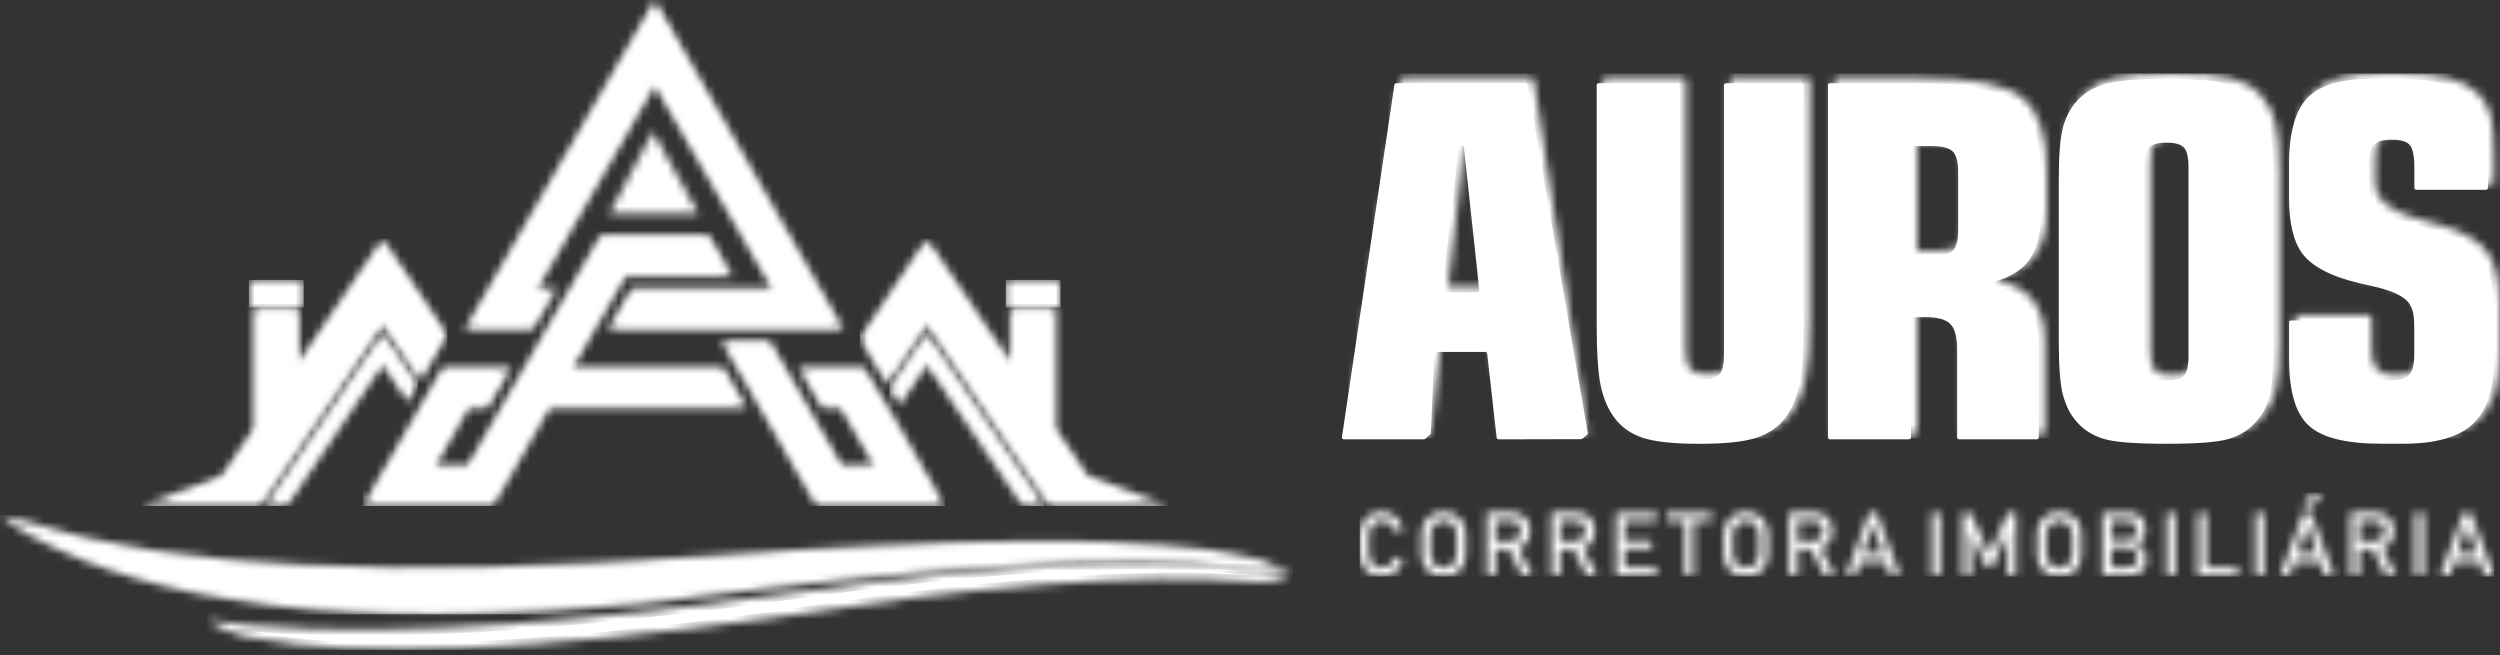 <svg width="309" height="81" viewBox="0 0 309 81" fill="none" xmlns="http://www.w3.org/2000/svg">
<rect x="0" y="0" width="309" height="81" fill="#333333" stroke="none"/>
<path fill-rule="evenodd" clip-rule="evenodd" d="M165.863 54.023L172.347 10.495C172.365 10.373 172.469 10.284 172.59 10.284L188.557 10.261C188.679 10.261 188.78 10.347 188.8 10.465L196.249 53.513C196.264 53.605 196.232 53.688 196.16 53.747L195.564 54.228C195.519 54.263 195.469 54.281 195.409 54.281L185.23 54.305C185.102 54.305 184.999 54.213 184.984 54.085L183.817 43.716C183.803 43.591 183.699 43.496 183.571 43.496H177.532C177.401 43.496 177.291 43.6 177.285 43.731L176.846 53.545C176.843 53.617 176.814 53.676 176.76 53.72L176.149 54.243C176.101 54.281 176.051 54.302 175.989 54.302H166.106C166.032 54.302 165.966 54.272 165.919 54.216C165.871 54.166 165.854 54.097 165.863 54.023ZM197.597 10.284H207.367C207.503 10.284 207.613 10.394 207.613 10.531V43.811C207.613 45.037 207.794 45.856 208.15 46.271C208.503 46.687 209.233 46.898 210.346 46.898C211.438 46.898 212.168 46.684 212.533 46.271C212.898 45.856 213.079 45.037 213.079 43.811V10.531C213.079 10.394 213.189 10.284 213.326 10.284H222.668C222.805 10.284 222.915 10.394 222.915 10.531V40.107C222.915 43.547 222.734 46.066 222.377 47.657C222.024 49.245 221.437 50.601 220.606 51.705C219.715 52.86 218.502 53.67 216.973 54.145C215.445 54.62 213.148 54.854 210.091 54.854C206.963 54.854 204.657 54.623 203.158 54.145C201.651 53.67 200.467 52.86 199.597 51.705C198.787 50.643 198.211 49.328 197.867 47.758C197.523 46.2 197.35 43.651 197.35 40.107V10.531C197.35 10.397 197.46 10.284 197.597 10.284ZM241.905 43.185C241.905 41.668 241.623 40.624 241.065 40.048C240.498 39.472 239.436 39.187 237.899 39.187H236.445C236.308 39.187 236.198 39.297 236.198 39.434V54.059C236.198 54.195 236.088 54.305 235.952 54.305H226.182C226.046 54.305 225.936 54.195 225.936 54.059V10.531C225.936 10.394 226.046 10.284 226.182 10.284H236.611C242.947 10.284 247.125 11.083 249.17 12.682C251.203 14.291 252.227 17.256 252.227 21.577V26.616C252.227 29.165 251.669 31.109 250.568 32.444C249.636 33.554 248.224 34.365 246.315 34.869C246.205 34.899 246.131 34.997 246.131 35.11C246.134 35.225 246.211 35.32 246.321 35.347C248.063 35.754 249.399 36.472 250.313 37.496C251.426 38.739 251.993 40.502 251.993 42.769V54.059C251.993 54.195 251.883 54.305 251.746 54.305H242.149C242.012 54.305 241.902 54.195 241.902 54.059V43.185H241.905ZM238.697 18.057H236.445C236.308 18.057 236.198 18.167 236.198 18.303V31.412C236.198 31.548 236.308 31.658 236.445 31.658H238.697C240.024 31.658 240.914 31.436 241.359 30.99C241.804 30.545 242.027 29.726 242.027 28.521V21.224C242.027 19.998 241.804 19.17 241.359 18.725C240.911 18.279 240.021 18.057 238.697 18.057ZM281.002 42.487C281.002 45.514 280.83 47.669 280.495 48.963C280.16 50.26 279.575 51.352 278.744 52.242C277.854 53.213 276.741 53.892 275.393 54.275C274.058 54.661 271.517 54.851 267.772 54.851C264.018 54.851 261.469 54.658 260.133 54.275C258.786 53.889 257.664 53.213 256.774 52.242C255.943 51.331 255.358 50.209 255.002 48.874C254.649 47.538 254.465 45.414 254.465 42.487V22.137C254.465 19.214 254.637 17.086 254.981 15.763C255.325 14.436 255.934 13.323 256.774 12.412C257.685 11.421 258.89 10.732 260.376 10.338C261.875 9.943 264.344 9.741 267.775 9.741C271.197 9.741 273.645 9.943 275.111 10.338C276.589 10.732 277.782 11.421 278.693 12.412C279.533 13.323 280.142 14.436 280.486 15.763C280.83 17.089 281.002 19.214 281.002 22.137V42.487ZM270.499 43.933V20.719C270.499 19.493 270.318 18.674 269.953 18.259C269.588 17.843 268.87 17.633 267.787 17.633C266.683 17.633 265.944 17.846 265.582 18.259C265.217 18.674 265.036 19.493 265.036 20.719V43.933C265.036 45.176 265.217 46.007 265.582 46.411C265.947 46.814 266.686 47.019 267.787 47.019C268.87 47.019 269.588 46.817 269.953 46.411C270.315 46.007 270.499 45.179 270.499 43.933ZM292.375 39.858V43.882C292.375 45.025 292.606 45.835 293.063 46.31C293.517 46.785 294.289 47.019 295.381 47.019C296.565 47.019 297.364 46.797 297.779 46.343C298.195 45.886 298.405 45.028 298.405 43.761V40.644C298.405 39.704 298.346 38.997 298.224 38.543C298.224 38.54 298.224 38.54 298.224 38.537C298.114 38.083 297.913 37.683 297.643 37.329C297.64 37.327 297.637 37.324 297.637 37.321C296.957 36.513 295.411 35.837 292.986 35.311C291.873 35.068 291.016 34.866 290.407 34.685H290.404C287.552 33.875 285.599 32.741 284.525 31.284C283.463 29.827 282.925 27.539 282.925 24.414V20.345C282.925 16.398 283.694 13.647 285.222 12.077C286.751 10.519 289.401 9.738 293.176 9.738H296.212C298.58 9.738 300.524 9.94 302.053 10.347C303.569 10.75 304.762 11.4 305.635 12.288L305.638 12.29C306.335 12.979 306.81 13.857 307.095 14.929C307.368 15.991 307.51 17.701 307.51 20.048V23.212C307.51 23.348 307.4 23.458 307.264 23.458H298.66C298.524 23.458 298.414 23.348 298.414 23.212V20.704C298.414 19.318 298.233 18.398 297.868 17.941C297.494 17.487 296.755 17.265 295.621 17.265C294.529 17.265 293.79 17.478 293.405 17.903C293.019 18.327 292.829 19.116 292.829 20.292V23.135C292.829 25.289 294.669 26.827 298.352 27.759H298.355C299.396 28.04 300.224 28.263 300.842 28.447C303.664 29.236 305.608 30.349 306.661 31.765C307.724 33.192 308.249 35.448 308.249 38.534V44.464C308.249 48.147 307.38 50.788 305.629 52.417C303.878 54.038 301.023 54.845 297.079 54.845H294.345C289.995 54.845 287.009 54.106 285.38 52.619C283.75 51.141 282.931 48.399 282.931 44.402V39.852C282.931 39.715 283.041 39.606 283.178 39.606H292.137C292.262 39.612 292.375 39.724 292.375 39.858ZM178.496 36.151H182.601C182.672 36.151 182.734 36.124 182.785 36.068C182.832 36.015 182.853 35.949 182.847 35.878L180.936 18.214C180.921 18.09 180.817 17.995 180.689 17.995H180.544C180.419 17.995 180.313 18.087 180.298 18.211L178.25 35.875C178.241 35.947 178.262 36.012 178.312 36.068C178.36 36.124 178.422 36.151 178.496 36.151Z" fill="white"/>
<mask id="mask0_838_141" style="mask-type:luminance" maskUnits="userSpaceOnUse" x="166" y="9" width="143" height="46">
<path d="M166.625 53.373L173.11 9.845C173.127 9.723 173.231 9.634 173.353 9.634H189.334C189.456 9.634 189.56 9.723 189.578 9.845L196.231 53.373C196.243 53.447 196.223 53.515 196.175 53.572C196.128 53.628 196.062 53.658 195.988 53.658H185.99C185.862 53.658 185.758 53.563 185.743 53.438L184.577 43.069C184.562 42.944 184.458 42.849 184.331 42.849H178.274C178.146 42.849 178.042 42.944 178.027 43.069L176.861 53.438C176.846 53.563 176.742 53.658 176.615 53.658H166.86C166.785 53.658 166.72 53.628 166.673 53.572C166.634 53.512 166.613 53.444 166.625 53.373ZM198.356 9.634H208.126C208.263 9.634 208.372 9.744 208.372 9.881V43.161C208.372 44.386 208.554 45.206 208.91 45.621C209.263 46.037 209.993 46.247 211.106 46.247C212.198 46.247 212.928 46.034 213.293 45.621C213.658 45.206 213.839 44.386 213.839 43.161V9.881C213.839 9.744 213.949 9.634 214.085 9.634H223.428C223.564 9.634 223.674 9.744 223.674 9.881V39.457C223.674 42.897 223.493 45.416 223.137 47.007C222.784 48.595 222.196 49.951 221.365 51.055C220.475 52.209 219.261 53.017 217.733 53.495C216.204 53.969 213.907 54.204 210.851 54.204C207.723 54.204 205.417 53.972 203.918 53.495C202.41 53.02 201.226 52.209 200.357 51.055C199.546 49.993 198.971 48.678 198.626 47.108C198.282 45.55 198.11 43.001 198.11 39.457V9.881C198.11 9.744 198.223 9.634 198.356 9.634ZM242.665 42.532C242.665 41.012 242.383 39.971 241.825 39.395C241.258 38.819 240.196 38.534 238.658 38.534H237.204C237.068 38.534 236.958 38.644 236.958 38.781V53.406C236.958 53.542 236.848 53.652 236.712 53.652H226.945C226.808 53.652 226.698 53.542 226.698 53.406V9.881C226.698 9.744 226.808 9.634 226.945 9.634H237.373C243.709 9.634 247.888 10.432 249.933 12.032C251.966 13.641 252.99 16.605 252.99 20.927V25.966C252.99 28.515 252.432 30.459 251.331 31.794C250.399 32.904 248.986 33.715 247.078 34.219C246.968 34.249 246.894 34.347 246.894 34.459C246.897 34.575 246.974 34.67 247.084 34.697C248.826 35.103 250.161 35.822 251.075 36.846C252.188 38.092 252.755 39.852 252.755 42.119V53.408C252.755 53.545 252.645 53.655 252.509 53.655H242.911C242.775 53.655 242.665 53.545 242.665 53.408V42.532ZM239.457 17.404H237.204C237.068 17.404 236.958 17.514 236.958 17.65V30.759C236.958 30.895 237.068 31.005 237.204 31.005H239.457C240.783 31.005 241.674 30.782 242.119 30.337C242.564 29.892 242.787 29.073 242.787 27.868V20.57C242.787 19.345 242.564 18.517 242.119 18.072C241.674 17.626 240.783 17.404 239.457 17.404ZM281.765 41.834C281.765 44.861 281.593 47.016 281.257 48.31C280.922 49.607 280.337 50.699 279.506 51.589C278.616 52.56 277.503 53.239 276.156 53.622C274.82 54.008 272.28 54.198 268.535 54.198C264.781 54.198 262.231 54.005 260.893 53.622C259.545 53.236 258.424 52.56 257.533 51.589C256.702 50.678 256.118 49.556 255.762 48.221C255.408 46.885 255.224 44.761 255.224 41.834V21.484C255.224 18.561 255.396 16.433 255.741 15.11C256.085 13.783 256.693 12.67 257.533 11.759C258.444 10.768 259.649 10.079 261.136 9.685C262.635 9.29 265.104 9.088 268.535 9.088C271.957 9.088 274.405 9.29 275.871 9.685C277.349 10.079 278.542 10.768 279.453 11.759C280.293 12.67 280.901 13.783 281.246 15.11C281.59 16.436 281.762 18.561 281.762 21.484V41.834H281.765ZM271.259 43.282V20.069C271.259 18.843 271.078 18.024 270.713 17.608C270.348 17.193 269.63 16.982 268.547 16.982C267.443 16.982 266.704 17.196 266.342 17.608C265.977 18.024 265.795 18.843 265.795 20.069V43.282C265.795 44.526 265.977 45.357 266.342 45.761C266.707 46.164 267.446 46.369 268.547 46.369C269.63 46.369 270.348 46.167 270.713 45.761C271.078 45.357 271.259 44.526 271.259 43.282ZM293.134 39.208V43.232C293.134 44.375 293.366 45.185 293.823 45.66C294.277 46.135 295.049 46.369 296.141 46.369C297.325 46.369 298.123 46.146 298.539 45.692C298.954 45.235 299.165 44.378 299.165 43.11V39.994C299.165 39.056 299.105 38.347 298.984 37.893C298.984 37.89 298.984 37.89 298.984 37.887C298.874 37.433 298.672 37.032 298.402 36.679C298.399 36.676 298.399 36.673 298.396 36.67C297.717 35.863 296.17 35.187 293.746 34.661C292.633 34.418 291.775 34.216 291.167 34.035H291.164C288.312 33.225 286.359 32.091 285.285 30.634C284.222 29.177 283.685 26.889 283.685 23.764V19.695C283.685 15.748 284.454 12.997 285.982 11.427C287.51 9.869 290.161 9.088 293.936 9.088H296.972C299.34 9.088 301.284 9.29 302.812 9.697C304.329 10.1 305.522 10.75 306.394 11.637L306.397 11.64C307.095 12.329 307.57 13.207 307.854 14.279C308.127 15.341 308.27 17.051 308.27 19.398V22.562C308.27 22.698 308.16 22.808 308.024 22.808H299.411C299.275 22.808 299.165 22.698 299.165 22.562V20.057C299.165 18.671 298.984 17.751 298.619 17.294C298.245 16.84 297.506 16.617 296.372 16.617C295.28 16.617 294.541 16.831 294.155 17.255C293.769 17.68 293.58 18.469 293.58 19.644V22.488C293.58 24.642 295.42 26.179 299.103 27.111C299.105 27.111 299.105 27.111 299.105 27.111C300.147 27.393 300.975 27.616 301.592 27.8C304.415 28.589 306.359 29.702 307.412 31.118C308.475 32.545 309 34.801 309 37.887V43.817C309 47.5 308.13 50.141 306.379 51.77C304.628 53.391 301.776 54.198 297.829 54.198H295.096C290.745 54.198 287.76 53.459 286.13 51.972C284.501 50.494 283.682 47.752 283.682 43.754V39.205C283.682 39.068 283.792 38.959 283.928 38.959H292.888C293.025 38.962 293.134 39.071 293.134 39.208ZM179.256 35.498H183.36C183.432 35.498 183.494 35.471 183.544 35.415C183.592 35.362 183.613 35.296 183.607 35.225L181.695 17.561C181.681 17.436 181.577 17.341 181.449 17.341H181.304C181.179 17.341 181.072 17.433 181.057 17.558L179.01 35.222C179.001 35.293 179.021 35.359 179.069 35.415C179.119 35.471 179.182 35.498 179.256 35.498Z" fill="white"/>
</mask>
<g mask="url(#mask0_838_141)">
<path d="M309.003 9.085H166.613V54.201H309.003V9.085Z" fill="white"/>
</g>
<mask id="mask1_838_141" style="mask-type:luminance" maskUnits="userSpaceOnUse" x="168" y="60" width="141" height="12">
<path d="M306.498 69.464H303.346L302.759 71.179H301.578L304.459 63.368H305.391L308.273 71.179H307.092L306.498 69.464ZM299.583 71.179H298.488V63.368H299.583V71.179ZM291.6 63.362H293.603C294.054 63.362 294.449 63.454 294.793 63.644C295.135 63.828 295.402 64.093 295.589 64.437C295.779 64.778 295.871 65.173 295.871 65.621C295.871 66.069 295.776 66.464 295.586 66.805C295.396 67.146 295.129 67.41 294.787 67.597C294.663 67.666 294.532 67.719 294.396 67.761L296.197 71.179H294.897L293.229 67.876H291.597V71.179H290.502V63.362H290.98H291.6ZM291.6 66.835H293.645C293.853 66.835 294.037 66.784 294.2 66.683C294.36 66.582 294.485 66.44 294.574 66.256C294.66 66.072 294.704 65.861 294.704 65.621C294.704 65.38 294.66 65.167 294.574 64.986C294.485 64.802 294.36 64.656 294.203 64.558C294.045 64.457 293.858 64.407 293.648 64.407H291.603V66.835H291.6ZM284.658 62.199L286.142 60.881L286.849 61.617L285.264 62.831L284.658 62.199ZM286.38 68.422L285.16 64.876L283.943 68.422H286.38ZM284.697 63.368H285.629L288.511 71.179H287.329L286.742 69.464H283.59L283.002 71.179H281.821L284.697 63.368ZM279.824 71.179H278.729V63.368H279.824V71.179ZM271.609 63.368H272.704V70.138H276.625V71.179H272.704H272.155H271.606V63.368H271.609ZM268.864 71.179H267.769V63.368H268.864V71.179ZM260.946 63.368H262.935C263.439 63.368 263.863 63.454 264.202 63.627C264.543 63.799 264.798 64.042 264.967 64.357C265.134 64.671 265.22 65.048 265.22 65.487C265.22 65.754 265.169 66.007 265.062 66.241C264.959 66.476 264.801 66.674 264.588 66.844C264.374 67.01 264.11 67.123 263.795 67.179C264.11 67.226 264.383 67.339 264.611 67.514C264.84 67.692 265.018 67.915 265.137 68.179C265.258 68.446 265.321 68.731 265.321 69.04V69.058C265.321 69.479 265.226 69.85 265.039 70.173C264.855 70.497 264.585 70.746 264.24 70.918C263.893 71.093 263.49 71.182 263.027 71.182H260.946H260.501H259.857V63.371H260.501H260.946V63.368ZM260.946 66.677H262.887C263.291 66.677 263.596 66.582 263.801 66.392C264.009 66.203 264.11 65.921 264.11 65.55C264.11 65.158 263.994 64.867 263.766 64.674C263.537 64.481 263.193 64.383 262.736 64.383H260.946V66.677ZM260.946 70.165H262.617C263.172 70.165 263.579 70.061 263.831 69.847C264.086 69.636 264.214 69.339 264.214 68.957V68.939C264.214 68.675 264.169 68.446 264.077 68.256C263.985 68.066 263.84 67.921 263.644 67.817C263.445 67.716 263.196 67.666 262.887 67.666H260.946V70.165ZM254.524 71.26C253.981 71.26 253.5 71.141 253.082 70.9C252.666 70.663 252.346 70.328 252.12 69.891C251.892 69.458 251.779 68.954 251.779 68.381V66.167C251.779 65.594 251.892 65.09 252.12 64.653C252.349 64.22 252.669 63.882 253.082 63.644C253.497 63.407 253.978 63.288 254.524 63.288C255.067 63.288 255.548 63.407 255.963 63.644C256.379 63.882 256.699 64.22 256.928 64.653C257.156 65.087 257.269 65.591 257.269 66.167V68.381C257.269 68.954 257.156 69.458 256.928 69.891C256.699 70.328 256.379 70.663 255.963 70.9C255.548 71.141 255.067 71.26 254.524 71.26ZM254.524 70.179C254.844 70.179 255.129 70.105 255.376 69.96C255.622 69.814 255.809 69.609 255.943 69.342C256.079 69.075 256.144 68.77 256.144 68.416V66.128C256.144 65.778 256.079 65.469 255.943 65.202C255.809 64.935 255.619 64.731 255.376 64.585C255.129 64.44 254.844 64.365 254.524 64.365C254.2 64.365 253.919 64.44 253.672 64.585C253.426 64.731 253.239 64.935 253.102 65.202C252.966 65.469 252.901 65.778 252.901 66.128V68.416C252.901 68.77 252.966 69.075 253.102 69.342C253.236 69.609 253.426 69.814 253.672 69.96C253.919 70.108 254.203 70.179 254.524 70.179ZM248.17 63.368H249.194V71.179H248.125V65.33L248.182 65.674L246.259 70.093H245.496L243.573 65.781L243.626 65.33V71.179H242.558V63.368H243.585L245.879 68.526L248.17 63.368ZM239.81 71.179H238.715V63.368H239.81V71.179ZM303.705 68.422H306.142L304.922 64.876L303.705 68.422ZM233.07 69.464H229.918L229.331 71.179H228.15L231.031 63.368H231.963L234.845 71.179H233.664L233.07 69.464ZM222.226 63.362H224.229C224.68 63.362 225.075 63.454 225.419 63.644C225.761 63.828 226.025 64.093 226.215 64.437C226.405 64.778 226.497 65.173 226.497 65.621C226.497 66.069 226.402 66.464 226.212 66.805C226.022 67.146 225.755 67.41 225.413 67.597C225.289 67.666 225.158 67.719 225.022 67.761L226.823 71.179H225.523L223.855 67.876H222.223V71.179H221.128V63.362H221.606H222.226ZM222.226 66.835H224.271C224.478 66.835 224.662 66.784 224.826 66.683C224.986 66.582 225.111 66.44 225.2 66.256C225.286 66.072 225.33 65.861 225.33 65.621C225.33 65.38 225.286 65.167 225.2 64.986C225.111 64.802 224.986 64.656 224.829 64.558C224.671 64.457 224.484 64.407 224.274 64.407H222.229V66.835H222.226ZM215.801 71.26C215.255 71.26 214.777 71.141 214.358 70.9C213.943 70.663 213.622 70.328 213.397 69.891C213.168 69.458 213.056 68.954 213.056 68.381V66.167C213.056 65.594 213.168 65.09 213.397 64.653C213.625 64.22 213.946 63.882 214.358 63.644C214.774 63.407 215.255 63.288 215.801 63.288C216.344 63.288 216.825 63.407 217.24 63.644C217.656 63.882 217.976 64.22 218.205 64.653C218.433 65.087 218.546 65.591 218.546 66.167V68.381C218.546 68.954 218.433 69.458 218.205 69.891C217.976 70.328 217.656 70.663 217.24 70.9C216.825 71.141 216.344 71.26 215.801 71.26ZM215.801 70.179C216.121 70.179 216.406 70.105 216.652 69.96C216.899 69.814 217.086 69.609 217.219 69.342C217.356 69.075 217.421 68.77 217.421 68.416V66.128C217.421 65.778 217.356 65.469 217.219 65.202C217.086 64.935 216.896 64.731 216.652 64.585C216.406 64.44 216.121 64.365 215.801 64.365C215.477 64.365 215.195 64.44 214.949 64.585C214.703 64.731 214.516 64.935 214.379 65.202C214.243 65.469 214.177 65.778 214.177 66.128V68.416C214.177 68.77 214.243 69.075 214.379 69.342C214.513 69.609 214.703 69.814 214.949 69.96C215.195 70.108 215.48 70.179 215.801 70.179ZM209.337 64.413V71.179H208.242V64.413H206.034V63.368H211.545V64.413H209.337ZM199.719 63.368H200.25H200.814H204.734V64.413H200.814V66.781H204.146V67.823H200.817V70.138H204.737V71.179H200.817H200.253H199.721V63.368H199.719ZM192.833 63.362H194.837C195.288 63.362 195.682 63.454 196.027 63.644C196.368 63.828 196.635 64.093 196.822 64.437C197.012 64.778 197.104 65.173 197.104 65.621C197.104 66.069 197.009 66.464 196.819 66.805C196.629 67.146 196.362 67.41 196.021 67.597C195.896 67.666 195.765 67.719 195.629 67.761L197.43 71.179H196.13L194.463 67.876H192.83V71.179H191.735V63.362H192.213H192.833ZM192.833 66.835H194.878C195.086 66.835 195.27 66.784 195.433 66.683C195.593 66.582 195.718 66.44 195.807 66.256C195.893 66.072 195.938 65.861 195.938 65.621C195.938 65.38 195.893 65.167 195.807 64.986C195.718 64.802 195.593 64.656 195.436 64.558C195.279 64.457 195.092 64.407 194.881 64.407H192.836V66.835H192.833ZM184.85 63.362H186.853C187.304 63.362 187.699 63.454 188.043 63.644C188.385 63.828 188.652 64.093 188.839 64.437C189.029 64.778 189.121 65.173 189.121 65.621C189.121 66.069 189.026 66.464 188.836 66.805C188.646 67.146 188.379 67.41 188.037 67.597C187.913 67.666 187.782 67.719 187.646 67.761L189.447 71.179H188.147L186.479 67.876H184.847V71.179H183.752V63.362H184.23H184.85ZM184.85 66.835H186.895C187.103 66.835 187.287 66.784 187.45 66.683C187.61 66.582 187.735 66.44 187.824 66.256C187.91 66.072 187.954 65.861 187.954 65.621C187.954 65.38 187.91 65.167 187.824 64.986C187.735 64.802 187.61 64.656 187.453 64.558C187.296 64.457 187.109 64.407 186.898 64.407H184.853V66.835H184.85ZM178.425 71.26C177.882 71.26 177.401 71.141 176.983 70.9C176.567 70.663 176.247 70.328 176.021 69.891C175.793 69.458 175.68 68.954 175.68 68.381V66.167C175.68 65.594 175.793 65.09 176.021 64.653C176.25 64.22 176.57 63.882 176.983 63.644C177.398 63.407 177.879 63.288 178.425 63.288C178.968 63.288 179.449 63.407 179.864 63.644C180.28 63.882 180.6 64.22 180.829 64.653C181.057 65.087 181.17 65.591 181.17 66.167V68.381C181.17 68.954 181.057 69.458 180.829 69.891C180.6 70.328 180.28 70.663 179.864 70.9C179.449 71.141 178.968 71.26 178.425 71.26ZM178.425 70.179C178.745 70.179 179.03 70.105 179.277 69.96C179.523 69.814 179.71 69.609 179.846 69.342C179.983 69.075 180.048 68.77 180.048 68.416V66.128C180.048 65.778 179.983 65.469 179.846 65.202C179.713 64.935 179.523 64.731 179.277 64.585C179.03 64.44 178.745 64.365 178.425 64.365C178.101 64.365 177.819 64.44 177.573 64.585C177.327 64.731 177.14 64.935 177.006 65.202C176.87 65.469 176.805 65.778 176.805 66.128V68.416C176.805 68.77 176.87 69.075 177.006 69.342C177.14 69.609 177.33 69.814 177.573 69.96C177.819 70.108 178.101 70.179 178.425 70.179ZM170.78 71.26C170.24 71.26 169.765 71.141 169.352 70.9C168.943 70.66 168.625 70.319 168.4 69.88C168.174 69.44 168.062 68.927 168.062 68.348V66.206C168.062 65.627 168.174 65.113 168.4 64.674C168.625 64.235 168.943 63.894 169.352 63.65C169.762 63.407 170.237 63.288 170.78 63.288C171.228 63.288 171.641 63.386 172.015 63.576C172.391 63.766 172.703 64.039 172.958 64.389C173.211 64.739 173.383 65.146 173.472 65.609H172.347C172.279 65.366 172.166 65.146 172.006 64.956C171.845 64.763 171.658 64.618 171.445 64.511C171.231 64.407 171.008 64.357 170.78 64.357C170.459 64.357 170.183 64.434 169.943 64.588C169.703 64.742 169.516 64.959 169.385 65.235C169.255 65.514 169.186 65.838 169.186 66.206V68.348C169.186 68.713 169.252 69.037 169.385 69.316C169.516 69.598 169.703 69.811 169.943 69.963C170.183 70.114 170.462 70.191 170.78 70.191C171.011 70.191 171.234 70.144 171.448 70.046C171.661 69.948 171.845 69.805 172.006 69.615C172.166 69.425 172.279 69.2 172.347 68.939H173.472C173.383 69.402 173.211 69.808 172.955 70.159C172.703 70.512 172.386 70.782 172.012 70.972C171.635 71.165 171.222 71.26 170.78 71.26ZM230.274 68.422H232.711L231.491 64.876L230.274 68.422Z" fill="white"/>
</mask>
<g mask="url(#mask1_838_141)">
<path d="M308.27 60.881H168.062V71.26H308.27V60.881Z" fill="white"/>
</g>
<mask id="mask2_838_141" style="mask-type:luminance" maskUnits="userSpaceOnUse" x="168" y="10" width="140" height="43">
<path d="M177.674 36.044L179.924 16.656C179.959 16.345 180.221 16.11 180.535 16.11H182.224C182.541 16.11 182.802 16.345 182.835 16.659L184.933 36.047C184.954 36.228 184.901 36.392 184.779 36.525C184.657 36.659 184.503 36.73 184.319 36.73H178.286C178.105 36.73 177.947 36.659 177.826 36.522C177.707 36.389 177.653 36.226 177.674 36.044ZM168.726 52.423H175.19C175.505 52.423 175.766 52.189 175.802 51.877L176.894 42.164C176.929 41.849 177.19 41.618 177.505 41.618H185.102C185.417 41.618 185.678 41.852 185.714 42.164L186.806 51.877C186.842 52.192 187.103 52.423 187.417 52.423H194.116C194.302 52.423 194.463 52.349 194.581 52.21C194.703 52.067 194.751 51.898 194.724 51.714L188.566 11.389C188.518 11.086 188.263 10.866 187.957 10.866H174.733C174.425 10.866 174.169 11.089 174.125 11.391L168.118 51.714C168.091 51.898 168.139 52.067 168.261 52.207C168.382 52.349 168.539 52.423 168.726 52.423ZM199.345 11.48V39.455C199.345 40.947 199.371 42.449 199.472 43.942C199.538 44.894 199.627 45.906 199.834 46.841C200.107 48.082 200.57 49.29 201.342 50.307C202.099 51.308 203.102 51.94 204.295 52.317C206.179 52.913 208.889 52.967 210.857 52.967C212.833 52.967 215.474 52.904 217.371 52.314C218.573 51.94 219.62 51.314 220.389 50.305C221.181 49.263 221.653 48.005 221.938 46.734C222.146 45.797 222.244 44.791 222.312 43.835C222.416 42.381 222.446 40.912 222.446 39.455V11.48C222.446 11.142 222.17 10.863 221.828 10.863H215.688C215.35 10.863 215.071 11.139 215.071 11.48V43.161C215.071 44.233 214.958 45.592 214.219 46.435C213.459 47.301 212.198 47.482 211.106 47.482C210.011 47.482 208.729 47.307 207.972 46.423C207.251 45.58 207.141 44.227 207.141 43.164V11.48C207.141 11.142 206.865 10.863 206.524 10.863H199.959C199.621 10.866 199.345 11.142 199.345 11.48ZM242.988 31.21C242.107 32.092 240.638 32.24 239.457 32.24H236.341C236.002 32.24 235.723 31.964 235.723 31.623V16.79C235.723 16.451 235.999 16.172 236.341 16.172H239.457C240.638 16.172 242.11 16.321 242.988 17.202C243.846 18.06 244.018 19.416 244.018 20.574V27.871C244.018 29.02 243.843 30.355 242.988 31.21ZM227.927 11.48V51.806C227.927 52.145 228.203 52.423 228.544 52.423H235.109C235.447 52.423 235.726 52.148 235.726 51.806V37.92C235.726 37.582 236.002 37.303 236.344 37.303H238.661C240.036 37.303 241.7 37.499 242.712 38.535C243.707 39.555 243.902 41.173 243.902 42.532V51.806C243.902 52.145 244.178 52.423 244.52 52.423H250.912C251.251 52.423 251.53 52.148 251.53 51.806V42.117C251.53 40.556 251.239 38.867 250.164 37.665C249.069 36.442 247.315 35.923 245.745 35.697C245.74 35.697 245.737 35.697 245.731 35.694C244.241 35.442 244.208 33.504 245.692 33.264C247.351 32.961 249.271 32.35 250.39 31.005C251.509 29.661 251.764 27.649 251.764 25.966V20.927C251.764 18.33 251.39 14.739 249.179 13C246.677 11.032 240.406 10.866 237.382 10.866H228.553C228.206 10.866 227.927 11.142 227.927 11.48ZM272.491 43.283C272.491 44.36 272.384 45.749 271.627 46.586C270.867 47.432 269.621 47.601 268.547 47.601C267.466 47.601 266.19 47.438 265.425 46.586C264.671 45.746 264.561 44.357 264.561 43.283V20.069C264.561 18.998 264.674 17.639 265.413 16.796C266.175 15.926 267.452 15.748 268.544 15.748C269.63 15.748 270.876 15.932 271.636 16.796C272.375 17.639 272.488 18.995 272.488 20.069V43.283H272.491ZM280.53 41.835V21.485C280.53 20.259 280.504 19.021 280.406 17.796C280.343 17.015 280.251 16.178 280.056 15.419C279.78 14.359 279.296 13.404 278.551 12.593C277.741 11.712 276.702 11.181 275.557 10.875C274.696 10.644 273.725 10.54 272.838 10.466C271.414 10.35 269.968 10.32 268.538 10.32C267.098 10.32 265.647 10.35 264.214 10.466C263.312 10.54 262.332 10.644 261.457 10.875C260.308 11.178 259.258 11.709 258.447 12.593C257.703 13.401 257.219 14.356 256.943 15.419C256.747 16.178 256.655 17.015 256.593 17.796C256.495 19.018 256.468 20.256 256.468 21.485V41.835C256.468 43.06 256.495 44.298 256.599 45.52C256.664 46.304 256.762 47.144 256.964 47.907C257.245 48.966 257.711 49.948 258.453 50.762C259.216 51.596 260.16 52.133 261.243 52.441C262.059 52.676 263.065 52.765 263.911 52.83C265.448 52.946 267.003 52.973 268.544 52.973C270.078 52.973 271.633 52.949 273.164 52.83C274.01 52.765 275.01 52.676 275.827 52.441C276.913 52.13 277.845 51.587 278.61 50.756C279.337 49.969 279.806 49.04 280.073 48.005C280.269 47.248 280.355 46.402 280.418 45.627C280.507 44.369 280.53 43.096 280.53 41.835ZM291.286 40.193H285.531C285.193 40.193 284.914 40.469 284.914 40.811V43.761C284.914 45.995 285.178 49.444 286.959 51.067C288.813 52.753 292.74 52.973 295.096 52.973H297.829C300.308 52.973 303.631 52.646 305.543 50.871C307.395 49.153 307.768 46.209 307.768 43.82V37.891C307.768 36.039 307.573 33.403 306.424 31.857C305.302 30.349 302.996 29.48 301.26 28.987C300.438 28.756 299.613 28.527 298.809 28.311C298.806 28.311 298.803 28.308 298.797 28.308C295.874 27.569 292.348 26.014 292.348 22.488V19.645C292.348 18.561 292.485 17.268 293.244 16.431C294.022 15.573 295.277 15.389 296.375 15.389C297.515 15.389 298.815 15.582 299.58 16.523C300.313 17.428 300.403 18.944 300.403 20.06V20.965C300.403 21.304 300.678 21.583 301.02 21.583H306.421C306.759 21.583 307.038 21.307 307.038 20.965V19.404C307.038 17.968 307.027 15.989 306.664 14.594C306.46 13.81 306.115 13.092 305.534 12.519L305.516 12.501C304.706 11.67 303.605 11.184 302.498 10.887C300.756 10.424 298.77 10.32 296.975 10.32H293.939C291.722 10.32 288.52 10.596 286.867 12.288C285.178 14.015 284.92 17.428 284.92 19.695V23.764C284.92 25.654 285.122 28.322 286.279 29.907C287.413 31.456 289.73 32.344 291.505 32.851C292.327 33.086 293.173 33.279 294.007 33.46C295.705 33.828 298.183 34.498 299.346 35.887L299.355 35.899C299.361 35.905 299.364 35.911 299.37 35.917L299.379 35.929C299.761 36.424 300.035 36.988 300.18 37.573C300.18 37.576 300.183 37.579 300.183 37.585C300.379 38.327 300.405 39.235 300.405 40.001V43.117C300.405 44.256 300.26 45.645 299.456 46.527C298.637 47.426 297.298 47.607 296.147 47.607C294.998 47.607 293.767 47.384 292.939 46.518C292.114 45.654 291.909 44.387 291.909 43.235V40.814C291.903 40.469 291.624 40.193 291.286 40.193Z" fill="white"/>
</mask>
<g mask="url(#mask2_838_141)">
<path d="M307.768 10.32H168.088V52.97H307.768V10.32Z" fill="white"/>
</g>
<mask id="mask3_838_141" style="mask-type:luminance" maskUnits="userSpaceOnUse" x="17" y="29" width="39" height="34">
<path d="M27.383 58.853L31.348 53.013V38.103H36.951V44.751L47.306 29.488L55.292 41.391L51.947 47.08L47.3 40.18L32.176 62.539H17.462L27.383 58.853Z" fill="white"/>
</mask>
<g mask="url(#mask3_838_141)">
<path d="M55.292 29.488H17.462V62.539H55.292V29.488Z" fill="white"/>
</g>
<mask id="mask4_838_141" style="mask-type:luminance" maskUnits="userSpaceOnUse" x="32" y="41" width="20" height="22">
<path d="M47.297 45.056L35.444 62.539H32.779L47.306 41.112L51.651 47.585L50.413 49.692L47.297 45.056Z" fill="white"/>
</mask>
<g mask="url(#mask4_838_141)">
<path d="M51.651 41.112H32.779V62.536H51.651V41.112Z" fill="white"/>
</g>
<mask id="mask5_838_141" style="mask-type:luminance" maskUnits="userSpaceOnUse" x="30" y="34" width="8" height="5">
<path d="M37.536 34.598H30.761V38.005H37.536V34.598Z" fill="white"/>
</mask>
<g mask="url(#mask5_838_141)">
<path d="M37.536 34.598H30.761V38.005H37.536V34.598Z" fill="white"/>
</g>
<mask id="mask6_838_141" style="mask-type:luminance" maskUnits="userSpaceOnUse" x="106" y="29" width="39" height="34">
<path d="M134.466 58.853L144.387 62.539H129.673L114.549 40.18L109.62 47.499L106.278 41.807L114.543 29.488L124.898 44.751V38.103H130.501V53.013L134.466 58.853Z" fill="white"/>
</mask>
<g mask="url(#mask6_838_141)">
<path d="M144.384 29.488H106.278V62.539H144.384V29.488Z" fill="white"/>
</g>
<mask id="mask7_838_141" style="mask-type:luminance" maskUnits="userSpaceOnUse" x="109" y="41" width="21" height="22">
<path d="M114.552 45.056L111.154 50.114L109.917 48.003L114.543 41.112L129.07 62.539H126.405L114.552 45.056Z" fill="white"/>
</mask>
<g mask="url(#mask7_838_141)">
<path d="M129.07 41.112H109.917V62.536H129.07V41.112Z" fill="white"/>
</g>
<mask id="mask8_838_141" style="mask-type:luminance" maskUnits="userSpaceOnUse" x="124" y="34" width="8" height="5">
<path d="M131.088 34.598H124.313V38.005H131.088V34.598Z" fill="white"/>
</mask>
<g mask="url(#mask8_838_141)">
<path d="M131.088 34.598H124.313V38.005H131.088V34.598Z" fill="white"/>
</g>
<mask id="mask9_838_141" style="mask-type:luminance" maskUnits="userSpaceOnUse" x="20" y="30" width="35" height="32">
<path d="M27.766 59.34L20.742 61.949H28.131H31.862L47.303 39.127L51.915 45.976L54.598 41.412L47.303 30.541L36.364 46.668V38.691H31.936V53.194L27.766 59.34Z" fill="white"/>
</mask>
<g mask="url(#mask9_838_141)">
<path d="M54.598 30.541H20.742V61.949H54.598V30.541Z" fill="white"/>
</g>
<mask id="mask10_838_141" style="mask-type:luminance" maskUnits="userSpaceOnUse" x="33" y="42" width="18" height="20">
<path d="M33.892 61.949L47.303 42.166L50.956 47.606L50.377 48.588L47.3 44.003L35.132 61.949H33.892Z" fill="white"/>
</mask>
<g mask="url(#mask10_838_141)">
<path d="M50.956 42.166H33.892V61.949H50.956V42.166Z" fill="white"/>
</g>
<mask id="mask11_838_141" style="mask-type:luminance" maskUnits="userSpaceOnUse" x="106" y="30" width="36" height="32">
<path d="M134.083 59.34L141.108 61.949H133.718H129.988L114.546 39.127L109.653 46.395L106.973 41.827L114.546 30.541L125.485 46.668V38.691H129.913V53.194L134.083 59.34Z" fill="white"/>
</mask>
<g mask="url(#mask11_838_141)">
<path d="M141.108 30.541H106.973V61.949H141.108V30.541Z" fill="white"/>
</g>
<mask id="mask12_838_141" style="mask-type:luminance" maskUnits="userSpaceOnUse" x="110" y="42" width="18" height="20">
<path d="M127.958 61.949L114.546 42.166L110.611 48.027L111.187 49.009L114.549 44.003L126.717 61.949H127.958Z" fill="white"/>
</mask>
<g mask="url(#mask12_838_141)">
<path d="M127.958 42.166H110.611V61.949H127.958V42.166Z" fill="white"/>
</g>
<mask id="mask13_838_141" style="mask-type:luminance" maskUnits="userSpaceOnUse" x="24" y="31" width="114" height="31">
<path d="M24.169 61.335H31.535L47.303 38.026L51.879 44.822L53.87 41.436L47.3 31.645L35.746 48.674V39.308H32.553V53.381L28.167 59.848L24.169 61.335ZM31.965 35.803V36.797H36.331V35.803H31.965ZM129.296 39.308H126.102V48.674L114.549 31.642L107.699 41.851L109.688 45.241L114.543 38.029L130.311 61.338H137.677L133.682 59.854L129.296 53.387V39.308ZM129.883 35.803H125.518V36.797H129.883V35.803Z" fill="white"/>
</mask>
<g mask="url(#mask13_838_141)">
<path d="M137.677 31.642H24.169V61.335H137.677V31.642Z" fill="white"/>
</g>
<mask id="mask14_838_141" style="mask-type:luminance" maskUnits="userSpaceOnUse" x="44" y="0" width="73" height="63">
<path d="M75.313 26.377H86.32L80.705 16.242L75.313 26.377ZM95.422 35.693L80.925 10.556L66.427 35.693H68.778L65.869 40.729H57.435L80.925 0L104.266 40.729H75.152L78.061 35.693H78.402C84.073 35.693 89.748 35.693 95.422 35.693ZM57.931 50.425L53.85 57.503H57.836L60.946 52.111C64.472 45.994 68 39.881 71.532 33.767L71.529 33.764L74.218 29.099H87.632L90.534 34.135H77.31L70.82 45.392H89.383L92.291 50.428H67.917L60.931 62.539H44.861L54.749 45.392H63.186L60.281 50.428H57.931V50.425ZM104.014 57.503H107.999L103.919 50.425H101.613L98.707 45.389H106.771L110.988 52.449L116.769 62.536H100.921L89.163 42.148H95.158L104.014 57.503Z" fill="white"/>
</mask>
<g mask="url(#mask14_838_141)">
<path d="M116.769 -0.003H44.858V62.539H116.769V-0.003Z" fill="white"/>
</g>
<mask id="mask15_838_141" style="mask-type:luminance" maskUnits="userSpaceOnUse" x="45" y="1" width="71" height="61">
<path d="M103.251 40.139H76.173L78.399 36.281C84.412 36.281 90.424 36.281 96.44 36.281L85.51 17.326L80.925 9.378L65.409 36.281H67.76L65.534 40.139H63.186H58.459L80.928 1.178L103.251 40.139ZM45.876 61.949L55.084 45.979H59.812H62.163L61.038 47.926L59.934 49.837H57.586L52.826 58.094H58.174L61.453 52.407C67.003 42.798 67.917 41.201 72.336 33.547L72.333 33.544L74.556 29.692H75.491H79.194H82.658H86.457H87.293L89.519 33.55H86.46H84.884H76.972L69.802 45.982H89.044L91.27 49.84H67.576L60.59 61.952H60.127H55.954H50.606H49.944H45.876V61.949ZM99.725 45.979H102.031H106.435L110.474 52.743L112.044 55.482L115.748 61.949H113.125H111.243H105.895H102.942H101.26L90.181 42.739H94.817L103.672 58.094H109.02L104.26 49.837H101.954L99.725 45.979Z" fill="white"/>
</mask>
<g mask="url(#mask15_838_141)">
<path d="M115.751 1.178H45.876V61.949H115.751V1.178Z" fill="white"/>
</g>
<mask id="mask16_838_141" style="mask-type:luminance" maskUnits="userSpaceOnUse" x="91" y="43" width="24" height="19">
<path d="M100.794 46.596L102.31 49.22H104.613L110.086 58.708H103.316L94.46 43.353H91.246L101.616 61.334H114.689L109.946 53.06L106.088 46.596H100.794Z" fill="white"/>
</mask>
<g mask="url(#mask16_838_141)">
<path d="M114.686 43.353H91.246V61.331H114.686V43.353Z" fill="white"/>
</g>
<mask id="mask17_838_141" style="mask-type:luminance" maskUnits="userSpaceOnUse" x="46" y="19" width="45" height="43">
<path d="M77.731 25.19H83.904L80.755 19.602L77.731 25.19ZM46.944 61.334H60.233L67.219 49.223H90.202L88.685 46.6H68.733L76.615 32.933H88.454L86.94 30.31H74.918L73.185 33.313L73.188 33.316L72.876 33.856C69.246 40.142 65.62 46.431 61.993 52.716L58.536 58.711H51.766L57.239 49.223H59.587L61.103 46.6H55.446L46.944 61.334Z" fill="white"/>
</mask>
<g mask="url(#mask17_838_141)">
<path d="M90.202 19.602H46.944V61.334H90.202V19.602Z" fill="white"/>
</g>
<mask id="mask18_838_141" style="mask-type:luminance" maskUnits="userSpaceOnUse" x="59" y="2" width="44" height="38">
<path d="M102.189 39.522L80.922 2.413L59.521 39.522H65.175L66.691 36.895H64.341L80.922 8.144L97.505 36.895H96.44C90.546 36.895 84.652 36.895 78.755 36.895L77.239 39.522H102.189Z" fill="white"/>
</mask>
<g mask="url(#mask18_838_141)">
<path d="M102.189 2.416H59.521V39.525H102.189V2.416Z" fill="white"/>
</g>
<mask id="mask19_838_141" style="mask-type:luminance" maskUnits="userSpaceOnUse" x="25" y="69" width="135" height="12">
<path d="M31.242 77.295C36.147 77.728 41.124 77.865 46.063 77.826C51.66 77.785 57.263 77.523 62.83 77.135C75.547 76.244 88.255 74.695 100.785 72.941C111.202 71.484 121.874 70.285 132.481 69.81C139.864 69.478 147.649 69.475 154.958 70.368L155.988 70.493L159.582 71.582L155.697 71.944L154.659 71.867C150.827 71.579 146.942 71.508 143.09 71.561C138.496 71.627 133.902 71.867 129.335 72.217C117.968 73.087 106.602 74.606 95.455 76.369L95.425 76.372C88.65 77.31 81.842 78.147 75.001 78.817C69.143 79.39 63.24 79.847 57.334 80.085C52.428 80.281 47.466 80.334 42.564 80.1C38.628 79.91 34.61 79.53 30.811 78.773L29.85 78.58L27.431 77.707L25.532 76.663L30.253 77.206L31.242 77.295Z" fill="white"/>
</mask>
<g mask="url(#mask19_838_141)">
<path d="M159.579 69.472H25.529V80.334H159.579V69.472Z" fill="white"/>
</g>
<path fill-rule="evenodd" clip-rule="evenodd" d="M95.218 75.63C66.282 79.637 44.338 80.684 31.108 78.046C49.651 79.687 74.152 77.446 100.996 73.683C125.441 70.27 142.773 69.644 154.774 71.113C140.612 70.045 120.636 71.609 95.218 75.63Z" fill="white"/>
<mask id="mask20_838_141" style="mask-type:luminance" maskUnits="userSpaceOnUse" x="0" y="63" width="160" height="13">
<path d="M4.665 64.825C9.17 66.267 13.999 67.282 18.827 68.033C24.837 68.965 31.001 69.511 37.136 69.828C44.626 70.214 52.173 70.265 59.678 70.116C68.65 69.935 77.621 69.466 86.549 68.813C94.012 68.267 101.491 67.79 108.979 67.436C115.342 67.139 121.728 66.929 128.106 66.908C133.246 66.89 138.448 66.988 143.562 67.374C147.37 67.662 151.391 68.119 155.014 69.006L155.982 69.244L159.801 70.864L155.409 70.621L154.412 70.457C150.1 69.745 145.441 69.523 141.022 69.469C135.202 69.401 129.332 69.641 123.539 70.006C116.588 70.446 109.652 71.081 102.752 71.808C94.95 72.63 87.172 73.58 79.414 74.594L79.387 74.597L79.361 74.6C71.003 75.393 62.545 75.9 54.111 75.921C47.178 75.939 40.198 75.624 33.366 74.79C22.593 73.476 12.251 70.855 3.555 66.113L2.799 65.7L0 63.664L3.793 64.549L4.665 64.825Z" fill="white"/>
</mask>
<g mask="url(#mask20_838_141)">
<path d="M159.804 63.658H0V75.933H159.804V63.658Z" fill="white"/>
</g>
<mask id="mask21_838_141" style="mask-type:luminance" maskUnits="userSpaceOnUse" x="4" y="65" width="151" height="11">
<path d="M79.218 73.846C42.495 77.331 19.163 73.662 4.22 65.513C20.712 70.793 47.802 72.282 86.664 69.564C118.544 67.11 142.636 66.774 154.664 69.718C139.475 67.213 111.745 69.597 79.218 73.846Z" fill="white"/>
</mask>
<g mask="url(#mask21_838_141)">
<path d="M154.661 65.513H4.217V77.331H154.661V65.513Z" fill="white"/>
</g>
</svg>
